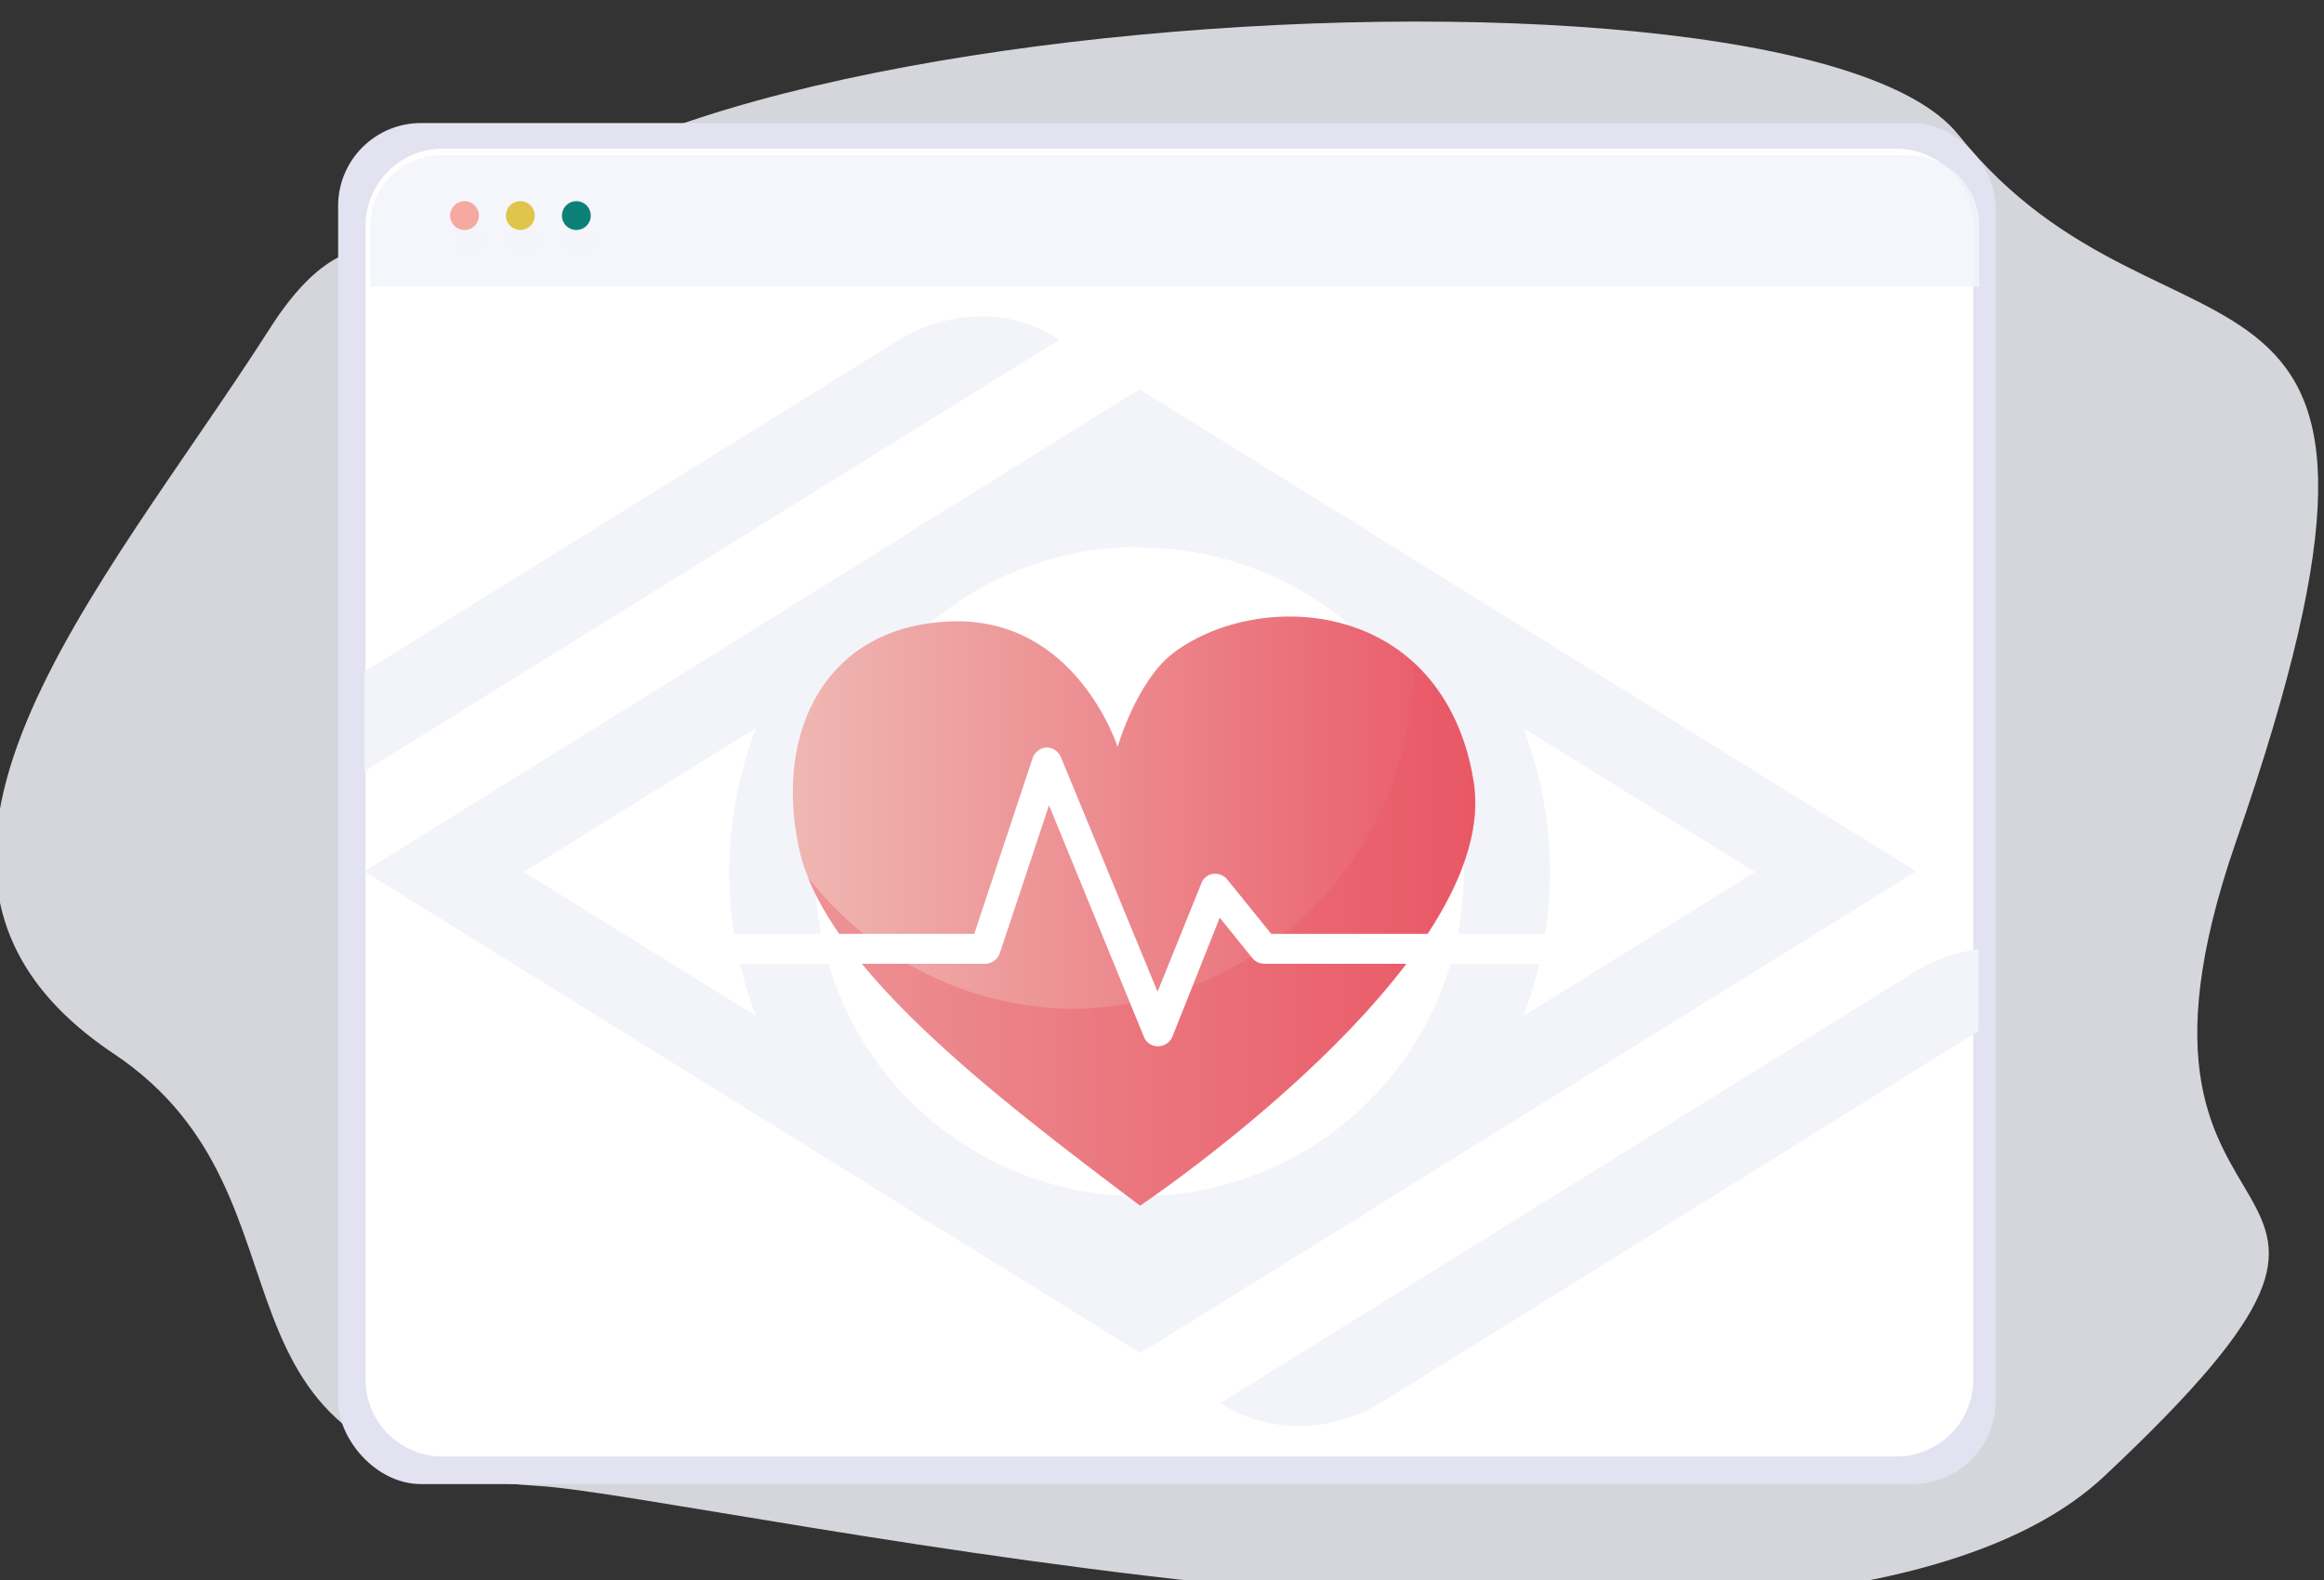 <svg width="250" height="170" version="1.1" viewBox="0 0 66.146 44.979" xmlns="http://www.w3.org/2000/svg"><rect x="0" y="0" width="66.146" height="44.979" fill="#333333" stroke="none"/><defs><clipPath id="b"><path class="cls-1" d="m427.72 528.5h-92.72a4.46 4.46 0 0 0-4.44 4.44v70.79a7.55 7.55 0 0 0 7.53 7.52h86.59a7.55 7.55 0 0 0 7.53-7.52v-70.79a4.46 4.46 0 0 0-4.49-4.44z"/></clipPath><clipPath id="a"><rect class="cls-1" x="330.19" y="528.66" width="101.97" height="81.31" rx="5.3"/></clipPath><linearGradient id="c" x1="357.52" x2="400.68" y1="576.69" y2="576.69" gradientTransform="matrix(.277 0 0 .277 144.119 1084.16)" gradientUnits="userSpaceOnUse"><stop stop-color="#efb7b2" offset="0"/><stop stop-color="#e95766" offset="1"/></linearGradient></defs><g transform="matrix(1.005 0 0 1.005 -212.928 -1074.38)" stroke-width=".995"><g transform="matrix(.528 0 0 .528 113.712 801.191)" stroke-width=".379"><g transform="matrix(3.065 0 0 3.065 -515.522 -3256.49)" stroke-width=".615"><g class="cls-374" transform="matrix(.311 0 0 .266 130.947 1090.49)" opacity=".84" stroke-width=".566" style="mix-blend-mode:multiply"><path class="cls-375" d="m330 538.48c-9.51 17.37-24.11 35.8-8.8 47.75 12.34 9.64 3.59 27.07 23.88 28.44 9.34 0.63 71.41 17.7 88.13-0.64 20.91-22.94-1.42-12 7.4-41.72 12.79-43.11-3.7-29.14-15.62-46.56-9.69-14.15-90.35-7.26-83.8 13.47 5.11 16.32-1.46-18.58-11.19-0.74z" fill="#f3f4fa" stroke-width=".566"/></g><g transform="translate(-.355 .147)"><rect class="cls-404" x="235.122" y="1229.99" width="29.005" height="23.823" rx="1.451" ry="1.451" fill="#e3e2f0" stroke-width=".163"/><path class="cls-373" d="m262.392 1230.44h-25.445a1.348 1.348 0 0 0-1.345 1.343v20.206a1.348 1.348 0 0 0 1.345 1.342h25.445a1.348 1.348 0 0 0 1.345-1.342v-20.206a1.348 1.348 0 0 0-1.345-1.343z" fill="#fff" stroke-width=".163"/><g class="cls-414" transform="matrix(.277 0 0 .277 144.119 1084.16)" clip-path="url(#b)" fill="#f3f4fa" fill-opacity=".843" stroke-width=".588"><polygon class="cls-375" points="426.93 482.04 318.39 482.04 319.11 536.8 440.28 536.8"/><path class="cls-405" d="m337.68 533.88a0.91 0.91 0 1 1-0.91-0.91 0.91 0.91 0 0 1 0.91 0.91z"/><path class="cls-406" d="m341.21 533.88a0.91 0.91 0 1 1-0.91-0.91 0.91 0.91 0 0 1 0.91 0.91z"/><path class="cls-407" d="m344.75 533.88a0.91 0.91 0 1 1-0.91-0.91 0.91 0.91 0 0 1 0.91 0.91z"/></g><g stroke-width=".163"><path class="cls-405" d="m237.586 1231.61a0.252 0.252 0 1 1-0.252-0.252 0.252 0.252 0 0 1 0.252 0.252z" fill="#f5a9a1"/><path class="cls-406" d="m238.563 1231.61a0.252 0.252 0 1 1-0.252-0.252 0.252 0.252 0 0 1 0.252 0.252z" fill="#dfc54b"/><path class="cls-407" d="m239.543 1231.61a0.252 0.252 0 1 1-0.252-0.252 0.252 0.252 0 0 1 0.252 0.252z" fill="#0c8076"/></g><g class="cls-415" transform="matrix(.277 0 0 .277 144.119 1084.16)" clip-path="url(#a)" stroke-width=".588"><g class="cls-416" stroke-width=".588" data-name="g2108"><g fill="#f3f4fa" stroke-width=".588" data-name="g1020"><path class="cls-417" d="m379.16 543.29-2.53 1.56-10 6.24c-0.72 0.4-1.4 0.83-2.08 1.3l-34.36 21.36 34.36 21.34q1 0.7 2.13 1.32l12.54 7.78 12.34-7.67 0.09-0.06c0.77-0.43 1.52-0.9 2.24-1.4l34.34-21.31-34.4-21.35c-0.69-0.47-1.39-0.92-2.13-1.33zm0 10a20.49 20.49 0 1 1-20.49 20.5 20.44 20.44 0 0 1 20.49-20.54zm-24.23 11.4a25.93 25.93 0 0 0-1.69 9.1 25.49 25.49 0 0 0 1.69 9.1l-14.65-9.1zm48.47 0 14.65 9.1-14.65 9.11a25.37 25.37 0 0 0 0-18.21z" data-name="path3386"/><path class="cls-417" d="m433.23 578.59a10.14 10.14 0 0 0-5 1.45l-43.95 27.3 0.43 0.27a9.08 9.08 0 0 0 4.67 1.19 10.15 10.15 0 0 0 5-1.46l8.62-5.34 35.32-22-0.45-0.28a9.37 9.37 0 0 0-4.64-1.16z" data-name="path3388"/><path class="cls-417" d="m369 538.68a10.15 10.15 0 0 0-5 1.46l-8.64 5.37-35.36 21.94a9.5 9.5 0 0 0 10.15 0l43.95-27.3-0.44-0.26a8.81 8.81 0 0 0-4.66-1.21z" data-name="path3390"/></g></g></g><g stroke-width=".163"><path class="cls-418" d="m249.155 1248.94s6.366-4.271 5.835-7.44-3.706-3.374-5.231-2.25c-0.662 0.487-0.996 1.661-0.996 1.661s-0.72-2.272-2.909-2.198c-2.189 0.074-3.108 1.913-2.668 3.966 0.44 2.054 3.346 4.282 5.97 6.261z" fill="url(#c)"/><path class="cls-419" d="m254.99 1241.5a3.507 3.507 0 0 0-1.046-2.057v0.108a6.037 6.037 0 0 1-5.945 5.945 5.965 5.965 0 0 1-4.653-2.3c0.764 1.907 3.393 3.93 5.813 5.744-3e-3 0 6.377-4.271 5.832-7.44z" fill="#e95766" opacity=".36" style="mix-blend-mode:multiply"/><path class="cls-373" d="m249.465 1246.15a0.257 0.257 0 0 1-0.241-0.163l-1.661-4.055-0.864 2.594a0.277 0.277 0 0 1-0.249 0.18h-5.054a0.263 0.263 0 1 1 0-0.523h4.858l1.024-3.083a0.277 0.277 0 0 1 0.238-0.18 0.277 0.277 0 0 1 0.252 0.163l1.694 4.113 0.769-1.904a0.257 0.257 0 0 1 0.205-0.161 0.277 0.277 0 0 1 0.241 0.094l0.775 0.958h5.085a0.263 0.263 0 1 1 0 0.523h-5.209a0.277 0.277 0 0 1-0.205-0.097l-0.573-0.709-0.83 2.087a0.277 0.277 0 0 1-0.241 0.163z" fill="#fff"/></g></g></g></g></g></svg>
